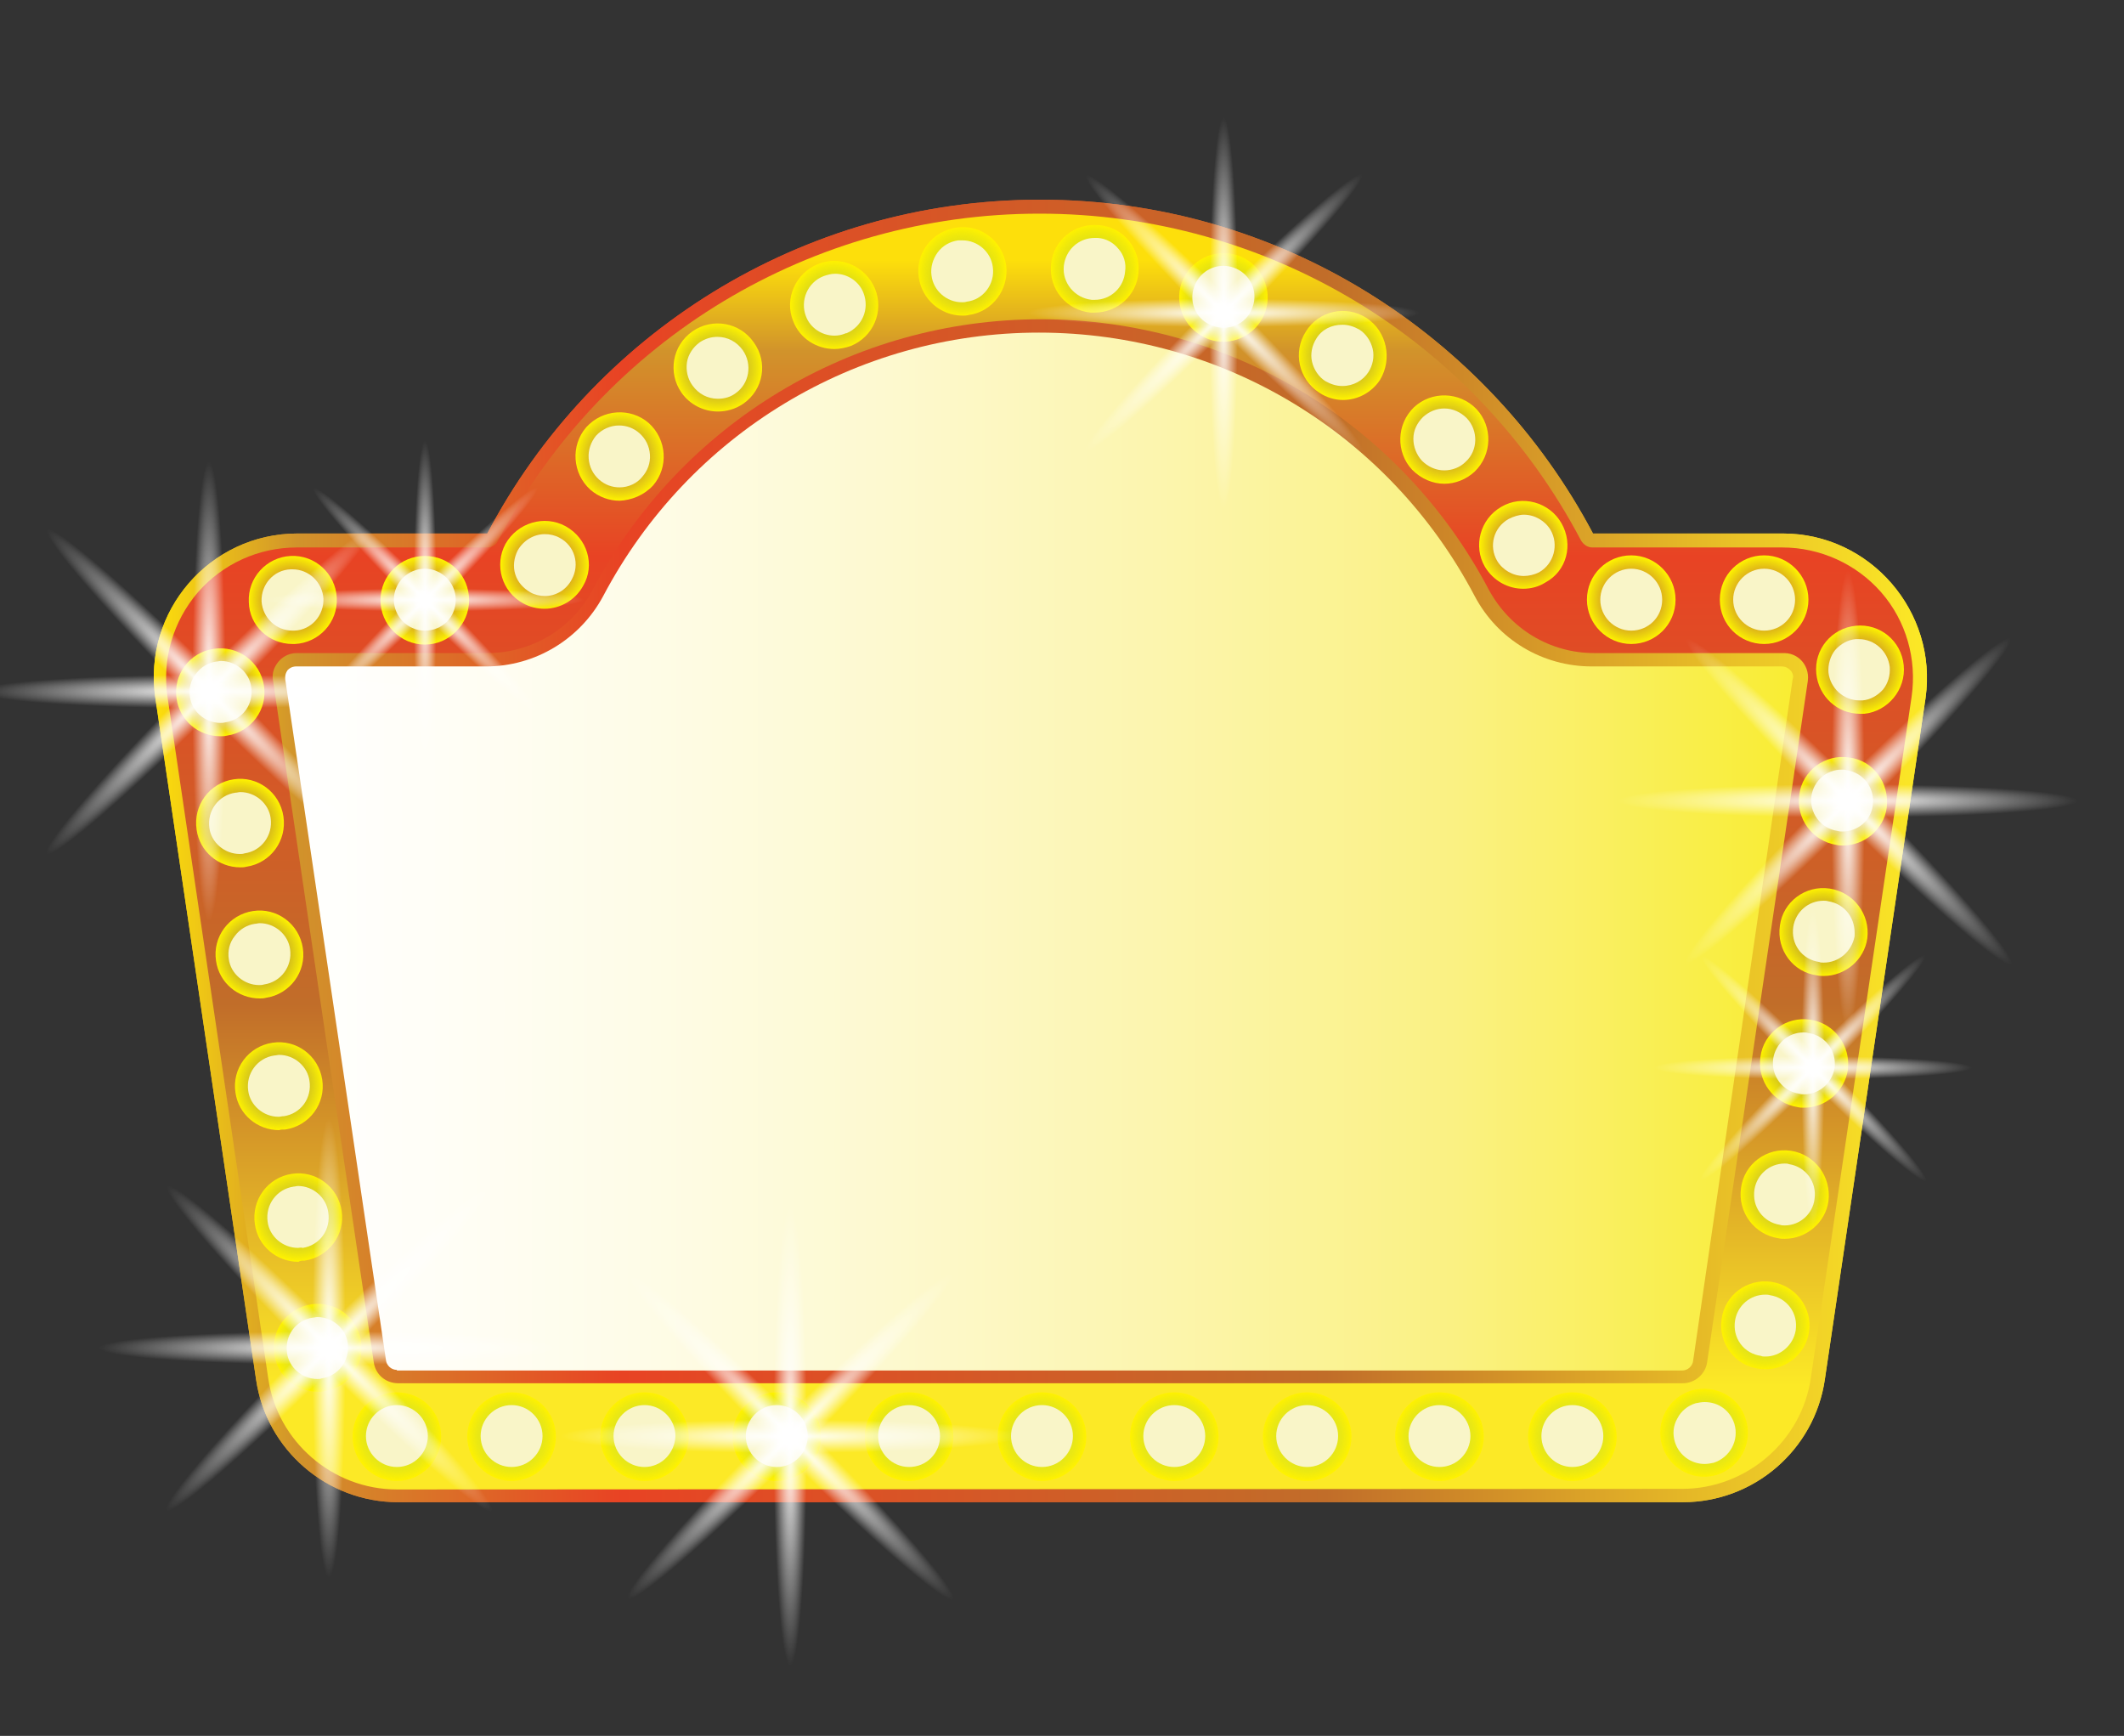 <?xml version="1.0" encoding="utf-8"?>
<!-- Generator: Adobe Illustrator 21.1.0, SVG Export Plug-In . SVG Version: 6.00 Build 0)  -->
<svg version="1.1" id="Layer_1" xmlns="http://www.w3.org/2000/svg" xmlns:xlink="http://www.w3.org/1999/xlink" x="0px" y="0px"
	 viewBox="0 0 350 286" style="enable-background:new 0 0 350 286;" xml:space="preserve">
<rect x="0" y="0" width="350" height="286" fill="#333333" stroke="none"/>
<style type="text/css">
	.st0{fill:#808285;}
	.st1{fill:url(#SVGID_1_);}
	.st2{fill:url(#SVGID_2_);}
	.st3{fill:url(#SVGID_3_);}
	.st4{fill:url(#SVGID_4_);}
	.st5{fill:url(#SVGID_5_);}
	.st6{fill:#F9F5C8;}
	.st7{fill:url(#SVGID_6_);}
	.st8{fill:url(#SVGID_7_);}
	.st9{fill:url(#SVGID_8_);}
	.st10{fill:url(#SVGID_9_);}
	.st11{fill:url(#SVGID_10_);}
	.st12{fill:url(#SVGID_11_);}
	.st13{fill:url(#SVGID_12_);}
	.st14{fill:url(#SVGID_13_);}
	.st15{fill:url(#SVGID_14_);}
	.st16{fill:url(#SVGID_15_);}
	.st17{fill:url(#SVGID_16_);}
	.st18{fill:url(#SVGID_17_);}
	.st19{fill:url(#SVGID_18_);}
	.st20{fill:url(#SVGID_19_);}
	.st21{fill:url(#SVGID_20_);}
	.st22{fill:url(#SVGID_21_);}
	.st23{fill:url(#SVGID_22_);}
	.st24{fill:url(#SVGID_23_);}
	.st25{fill:url(#SVGID_24_);}
	.st26{fill:url(#SVGID_25_);}
	.st27{fill:url(#SVGID_26_);}
	.st28{fill:url(#SVGID_27_);}
	.st29{fill:url(#SVGID_28_);}
	.st30{fill:url(#SVGID_29_);}
	.st31{fill:url(#SVGID_30_);}
	.st32{fill:url(#SVGID_31_);}
	.st33{fill:url(#SVGID_32_);}
	.st34{fill:url(#SVGID_33_);}
	.st35{fill:url(#SVGID_34_);}
	.st36{fill:url(#SVGID_35_);}
	.st37{fill:url(#SVGID_36_);}
	.st38{fill:url(#SVGID_37_);}
	.st39{fill:url(#SVGID_38_);}
	.st40{fill:url(#SVGID_39_);}
	.st41{fill:url(#SVGID_40_);}
	.st42{fill:url(#SVGID_41_);}
	.st43{fill:url(#SVGID_42_);}
	.st44{fill:url(#SVGID_43_);}
	.st45{fill:url(#SVGID_44_);}
	.st46{fill:url(#SVGID_45_);}
	.st47{fill:url(#SVGID_46_);}
	.st48{fill:url(#SVGID_47_);}
	.st49{fill:url(#SVGID_48_);}
	.st50{fill:url(#SVGID_49_);}
	.st51{fill:url(#SVGID_50_);}
	.st52{fill:url(#SVGID_51_);}
	.st53{fill:url(#SVGID_52_);}
	.st54{fill:url(#SVGID_53_);}
	.st55{fill:url(#SVGID_54_);}
	.st56{fill:url(#SVGID_55_);}
	.st57{fill:url(#SVGID_56_);}
	.st58{fill:url(#SVGID_57_);}
	.st59{fill:url(#SVGID_58_);}
	.st60{fill:url(#SVGID_59_);}
	.st61{fill:url(#SVGID_60_);}
	.st62{fill:url(#SVGID_61_);}
	.st63{fill:url(#SVGID_62_);}
	.st64{fill:url(#SVGID_63_);}
	.st65{fill:url(#SVGID_64_);}
	.st66{fill:url(#SVGID_65_);}
	.st67{fill:url(#SVGID_66_);}
	.st68{fill:url(#SVGID_67_);}
	.st69{fill:url(#SVGID_68_);}
	.st70{fill:url(#SVGID_69_);}
	.st71{fill:url(#SVGID_70_);}
</style>
<path class="st0" d="M13.2,276.1"/>
<g>
	
		<radialGradient id="SVGID_1_" cx="75.076" cy="6555.555" r="0" gradientTransform="matrix(1 0 0 7.294127e-02 -74.976 -346.971)" gradientUnits="userSpaceOnUse">
		<stop  offset="0" style="stop-color:#FFFFFF"/>
		<stop  offset="1" style="stop-color:#FFFFFF;stop-opacity:0"/>
	</radialGradient>
	<path class="st1" d="M0.1,131.2"/>
</g>
<g>
	<g>
		<g>
			
				<linearGradient id="SVGID_2_" gradientUnits="userSpaceOnUse" x1="25.344" y1="924.2" x2="317.534" y2="924.2" gradientTransform="matrix(1 0 0 1 0 -784)">
				<stop  offset="0" style="stop-color:#FDDF0B"/>
				<stop  offset="8.064516e-02" style="stop-color:#D1932B"/>
				<stop  offset="0.263" style="stop-color:#E84324"/>
				<stop  offset="0.661" style="stop-color:#C16D29"/>
				<stop  offset="1" style="stop-color:#FCE926"/>
			</linearGradient>
			<path class="st2" d="M293.8,87.9h-31.3c-17.3-32.7-51.6-55-91.1-55s-73.9,22.3-91.1,55H49c-14.4,0-25.5,12.8-23.4,27.1
				l16.6,112.3c1.7,11.6,11.7,20.2,23.4,20.2h211.7c11.7,0,21.7-8.6,23.4-20.2L317.3,115C319.3,100.8,308.2,87.9,293.8,87.9z"/>
			
				<linearGradient id="SVGID_3_" gradientUnits="userSpaceOnUse" x1="25.344" y1="924.2" x2="317.534" y2="924.2" gradientTransform="matrix(1 0 0 1 0 -784)">
				<stop  offset="0" style="stop-color:#FDDF0B"/>
				<stop  offset="8.064516e-02" style="stop-color:#D1932B"/>
				<stop  offset="0.263" style="stop-color:#E84324"/>
				<stop  offset="0.661" style="stop-color:#C16D29"/>
				<stop  offset="1" style="stop-color:#FCE926"/>
			</linearGradient>
			<path class="st3" d="M293.8,87.9h-31.3c-17.3-32.7-51.6-55-91.1-55s-73.9,22.3-91.1,55H49c-14.4,0-25.5,12.8-23.4,27.1
				l16.6,112.3c1.7,11.6,11.7,20.2,23.4,20.2h211.7c11.7,0,21.7-8.6,23.4-20.2L317.3,115C319.3,100.8,308.2,87.9,293.8,87.9z
				 M295.6,111.9L279,224.2c-0.1,0.9-0.9,1.6-1.8,1.6H65.5c-0.9,0-1.7-0.7-1.8-1.6L47,111.9c0-0.2-0.1-0.8,0.4-1.5
				c0.6-0.6,1.2-0.6,1.4-0.6h31.3c8.1,0,15.5-4.5,19.3-11.6c14.1-26.7,41.6-43.4,71.8-43.4s57.7,16.6,71.8,43.4
				c3.8,7.2,11.2,11.6,19.3,11.6h31.3c0.2,0,0.8,0,1.4,0.6C295.7,111,295.6,111.7,295.6,111.9z"/>
			
				<linearGradient id="SVGID_4_" gradientUnits="userSpaceOnUse" x1="171.3" y1="826.876" x2="171.3" y2="1012.265" gradientTransform="matrix(1 0 0 1 0 -784)">
				<stop  offset="0" style="stop-color:#FDDF0B"/>
				<stop  offset="8.064516e-02" style="stop-color:#D1932B"/>
				<stop  offset="0.263" style="stop-color:#E84324"/>
				<stop  offset="0.661" style="stop-color:#C16D29"/>
				<stop  offset="1" style="stop-color:#FCE926"/>
			</linearGradient>
			<path class="st4" d="M65.4,245.4c-10.6,0-19.7-7.9-21.2-18.3L27.6,114.8c-0.9-6.2,0.9-12.4,5-17.2c4.1-4.7,10-7.4,16.3-7.4h31.3
				c0.8,0,1.6-0.4,1.9-1.2c17.5-33.2,51.7-53.8,89.2-53.8S243,55.8,260.5,89c0.4,0.7,1.1,1.2,1.9,1.2h31.3c6.2,0,12.2,2.7,16.3,7.4
				c4.1,4.7,5.9,11,5,17.2L298.4,227c-1.5,10.5-10.7,18.3-21.2,18.3L65.4,245.4L65.4,245.4z M48.9,107.6c-1.5,0-2.5,0.8-3,1.4
				s-1.2,1.7-0.9,3.2l16.6,112.3c0.3,2,2,3.4,4,3.4h211.7c2,0,3.7-1.5,4-3.4l16.6-112.3c0.2-1.5-0.4-2.6-0.9-3.2s-1.5-1.4-3-1.4
				h-31.3c-7.3,0-13.9-4-17.4-10.5c-14.5-27.5-42.8-44.5-73.8-44.5s-59.3,17.1-73.8,44.5c-3.4,6.5-10.1,10.5-17.4,10.5H48.9z"/>
			<g>
				
					<radialGradient id="SVGID_5_" cx="89.763" cy="877.137" r="7.27" gradientTransform="matrix(1 0 0 1 0 -784)" gradientUnits="userSpaceOnUse">
					<stop  offset="0" style="stop-color:#8DC63F;stop-opacity:0"/>
					<stop  offset="1" style="stop-color:#FFF200"/>
				</radialGradient>
				<path class="st5" d="M93.2,86.7c-3.5-1.9-7.9-0.6-9.9,2.9c-1.9,3.5-0.6,7.9,2.9,9.8c1.1,0.6,2.3,0.9,3.5,0.9
					c2.6,0,5.1-1.4,6.4-3.8C98.1,93.1,96.8,88.7,93.2,86.7z"/>
				<path class="st6" d="M89.8,98.2c-0.8,0-1.7-0.2-2.4-0.6c-1.2-0.7-2.1-1.7-2.5-3s-0.2-2.7,0.4-3.9c0.9-1.6,2.6-2.7,4.5-2.7
					c0.8,0,1.7,0.2,2.4,0.6c2.5,1.3,3.4,4.4,2,6.9C93.3,97.2,91.6,98.2,89.8,98.2z"/>
				
					<radialGradient id="SVGID_6_" cx="65.445" cy="1020.639" r="7.268" gradientTransform="matrix(1 0 0 1 0 -784)" gradientUnits="userSpaceOnUse">
					<stop  offset="0" style="stop-color:#8DC63F;stop-opacity:0"/>
					<stop  offset="1" style="stop-color:#FFF200"/>
				</radialGradient>
				<path class="st7" d="M65.4,229.4c-4,0-7.3,3.2-7.3,7.3c0,4,3.2,7.3,7.3,7.3c4,0,7.3-3.3,7.3-7.3
					C72.7,232.6,69.5,229.4,65.4,229.4z"/>
				<path class="st6" d="M65.4,241.7c-2.8,0-5.1-2.3-5.1-5.1s2.3-5.1,5.1-5.1c2.8,0,5.1,2.3,5.1,5.1S68.2,241.7,65.4,241.7z"/>
				
					<radialGradient id="SVGID_7_" cx="102.1" cy="859.167" r="7.267" gradientTransform="matrix(1 0 0 1 0 -784)" gradientUnits="userSpaceOnUse">
					<stop  offset="0" style="stop-color:#8DC63F;stop-opacity:0"/>
					<stop  offset="1" style="stop-color:#FFF200"/>
				</radialGradient>
				<path class="st8" d="M107.6,80c2.6-3,2.3-7.6-0.7-10.3c-3-2.6-7.6-2.3-10.3,0.7c-2.6,3-2.3,7.6,0.7,10.3
					c1.4,1.2,3.1,1.8,4.8,1.8C104.1,82.4,106.1,81.6,107.6,80z"/>
				<path class="st6" d="M102.1,80.3c-1.2,0-2.4-0.4-3.4-1.3s-1.6-2.1-1.7-3.5s0.4-2.7,1.2-3.7c1-1.1,2.4-1.7,3.8-1.7
					c1.2,0,2.4,0.4,3.4,1.3s1.6,2.1,1.7,3.5s-0.4,2.7-1.3,3.7C105,79.6,103.6,80.3,102.1,80.3z"/>
				
					<radialGradient id="SVGID_8_" cx="70.045" cy="882.846" r="7.268" gradientTransform="matrix(1 0 0 1 0 -784)" gradientUnits="userSpaceOnUse">
					<stop  offset="0" style="stop-color:#8DC63F;stop-opacity:0"/>
					<stop  offset="1" style="stop-color:#FFF200"/>
				</radialGradient>
				<path class="st9" d="M70,91.6c-4,0-7.3,3.2-7.3,7.3c0,4,3.3,7.3,7.3,7.3s7.3-3.3,7.3-7.3C77.3,94.8,74.1,91.6,70,91.6z"/>
				<path class="st6" d="M70,103.9c-2.8,0-5.1-2.3-5.1-5.1s2.3-5.1,5.1-5.1c2.8,0,5.1,2.3,5.1,5.1C75.1,101.7,72.9,103.9,70,103.9z"
					/>
				
					<radialGradient id="SVGID_9_" cx="84.3" cy="1020.639" r="7.269" gradientTransform="matrix(1 0 0 1 0 -784)" gradientUnits="userSpaceOnUse">
					<stop  offset="0" style="stop-color:#8DC63F;stop-opacity:0"/>
					<stop  offset="1" style="stop-color:#FFF200"/>
				</radialGradient>
				<path class="st10" d="M84.3,229.4c-4,0-7.3,3.2-7.3,7.3c0,4,3.3,7.3,7.3,7.3s7.3-3.3,7.3-7.3C91.6,232.6,88.3,229.4,84.3,229.4z
					"/>
				<path class="st6" d="M84.3,241.7c-2.8,0-5.1-2.3-5.1-5.1s2.3-5.1,5.1-5.1c2.8,0,5.1,2.3,5.1,5.1S87.1,241.7,84.3,241.7z"/>
				
					<radialGradient id="SVGID_10_" cx="106.152" cy="1020.639" r="7.268" gradientTransform="matrix(1 0 0 1 0 -784)" gradientUnits="userSpaceOnUse">
					<stop  offset="0" style="stop-color:#8DC63F;stop-opacity:0"/>
					<stop  offset="1" style="stop-color:#FFF200"/>
				</radialGradient>
				<path class="st11" d="M106.2,229.4c-4,0-7.3,3.2-7.3,7.3c0,4,3.3,7.3,7.3,7.3s7.3-3.3,7.3-7.3
					C113.4,232.6,110.2,229.4,106.2,229.4z"/>
				<path class="st6" d="M106.2,241.7c-2.8,0-5.1-2.3-5.1-5.1s2.3-5.1,5.1-5.1c2.8,0,5.1,2.3,5.1,5.1
					C111.2,239.4,109,241.7,106.2,241.7z"/>
				
					<radialGradient id="SVGID_11_" cx="128" cy="1020.639" r="7.269" gradientTransform="matrix(1 0 0 1 0 -784)" gradientUnits="userSpaceOnUse">
					<stop  offset="0" style="stop-color:#8DC63F;stop-opacity:0"/>
					<stop  offset="1" style="stop-color:#FFF200"/>
				</radialGradient>
				<path class="st12" d="M128,229.4c-4,0-7.3,3.2-7.3,7.3c0,4,3.3,7.3,7.3,7.3s7.3-3.3,7.3-7.3C135.3,232.6,132,229.4,128,229.4z"
					/>
				<path class="st6" d="M128,241.7c-2.8,0-5.1-2.3-5.1-5.1s2.3-5.1,5.1-5.1c2.8,0,5.1,2.3,5.1,5.1S130.8,241.7,128,241.7z"/>
				
					<radialGradient id="SVGID_12_" cx="118.289" cy="844.596" r="7.274" gradientTransform="matrix(1 0 0 1 0 -784)" gradientUnits="userSpaceOnUse">
					<stop  offset="0" style="stop-color:#8DC63F;stop-opacity:0"/>
					<stop  offset="1" style="stop-color:#FFF200"/>
				</radialGradient>
				<path class="st13" d="M124.2,56.4c-2.3-3.3-6.8-4.1-10.1-1.8c-3.3,2.3-4.1,6.8-1.8,10.1c1.4,2,3.7,3.1,6,3.1
					c1.4,0,2.9-0.4,4.2-1.3C125.8,64.2,126.6,59.7,124.2,56.4z"/>
				<path class="st6" d="M118.3,65.7c-1.7,0-3.2-0.8-4.2-2.2c-0.8-1.1-1.1-2.5-0.9-3.8s1-2.5,2.1-3.3c0.9-0.6,1.9-0.9,2.9-0.9
					c1.7,0,3.2,0.8,4.2,2.2c1.6,2.3,1.1,5.5-1.2,7.1C120.4,65.4,119.4,65.7,118.3,65.7z"/>
				
					<radialGradient id="SVGID_13_" cx="39.524" cy="919.644" r="7.269" gradientTransform="matrix(1 0 0 1 0 -784)" gradientUnits="userSpaceOnUse">
					<stop  offset="0" style="stop-color:#8DC63F;stop-opacity:0"/>
					<stop  offset="1" style="stop-color:#FFF200"/>
				</radialGradient>
				<path class="st14" d="M40.6,142.8c4-0.6,6.7-4.3,6.1-8.3s-4.3-6.7-8.2-6.1c-4,0.6-6.7,4.3-6.1,8.3c0.5,3.6,3.6,6.2,7.2,6.2
					C39.9,142.9,40.2,142.9,40.6,142.8z"/>
				<path class="st6" d="M39.5,140.7c-2.5,0-4.7-1.9-5-4.3c-0.4-2.8,1.5-5.4,4.3-5.8c0.3,0,0.5-0.1,0.8-0.1c2.5,0,4.7,1.9,5,4.3
					c0.4,2.8-1.5,5.4-4.3,5.8C40,140.7,39.8,140.7,39.5,140.7z"/>
				
					<radialGradient id="SVGID_14_" cx="36.333" cy="898.036" r="7.269" gradientTransform="matrix(1 0 0 1 0 -784)" gradientUnits="userSpaceOnUse">
					<stop  offset="0" style="stop-color:#8DC63F;stop-opacity:0"/>
					<stop  offset="1" style="stop-color:#FFF200"/>
				</radialGradient>
				<path class="st15" d="M37.4,121.2c4-0.6,6.7-4.3,6.1-8.2c-0.6-4-4.3-6.7-8.3-6.1s-6.7,4.3-6.1,8.2c0.5,3.6,3.6,6.2,7.2,6.2
					C36.7,121.3,37,121.3,37.4,121.2z"/>
				<path class="st6" d="M36.3,119.1c-2.5,0-4.7-1.9-5-4.3c-0.2-1.3,0.1-2.7,1-3.8c0.8-1.1,2-1.8,3.3-2c0.3,0,0.5-0.1,0.8-0.1
					c2.5,0,4.7,1.9,5,4.3c0.2,1.3-0.1,2.7-0.9,3.8s-2,1.8-3.3,2C36.8,119.1,36.6,119.1,36.3,119.1z"/>
				
					<radialGradient id="SVGID_15_" cx="52.289" cy="1006.089" r="7.268" gradientTransform="matrix(1 0 0 1 0 -784)" gradientUnits="userSpaceOnUse">
					<stop  offset="0" style="stop-color:#8DC63F;stop-opacity:0"/>
					<stop  offset="1" style="stop-color:#FFF200"/>
				</radialGradient>
				<path class="st16" d="M59.5,221c-0.6-4-4.3-6.7-8.2-6.1c-4,0.6-6.7,4.3-6.1,8.2c0.5,3.6,3.6,6.2,7.2,6.2c0.3,0,0.7,0,1.1-0.1
					C57.3,228.7,60.1,225,59.5,221z"/>
				<path class="st6" d="M52.3,227.2c-2.5,0-4.7-1.9-5-4.3c-0.2-1.3,0.1-2.7,0.9-3.8c0.8-1.1,2-1.8,3.3-2c0.3,0,0.5-0.1,0.8-0.1
					c2.5,0,4.7,1.9,5,4.3c0.4,2.8-1.5,5.4-4.3,5.8C52.8,227.2,52.5,227.2,52.3,227.2z"/>
				
					<radialGradient id="SVGID_16_" cx="48.201" cy="882.845" r="7.26" gradientTransform="matrix(1 0 0 1 0 -784)" gradientUnits="userSpaceOnUse">
					<stop  offset="0" style="stop-color:#8DC63F;stop-opacity:0"/>
					<stop  offset="1" style="stop-color:#FFF200"/>
				</radialGradient>
				<path class="st17" d="M48.2,106.1c0.1,0,0.2,0,0.4,0c4-0.2,7.1-3.6,6.9-7.6s-3.6-7.1-7.6-6.9s-7.1,3.6-6.9,7.6
					C41.1,103.1,44.3,106.1,48.2,106.1z"/>
				<path class="st6" d="M48.2,103.9c-2.7,0-4.9-2.1-5.1-4.8c-0.1-2.8,2-5.2,4.8-5.3c0.1,0,0.2,0,0.3,0c2.7,0,4.9,2.1,5.1,4.8
					c0.1,2.8-2,5.2-4.8,5.3C48.4,103.9,48.3,103.9,48.2,103.9z"/>
				
					<radialGradient id="SVGID_17_" cx="290.678" cy="882.846" r="7.268" gradientTransform="matrix(1 0 0 1 0 -784)" gradientUnits="userSpaceOnUse">
					<stop  offset="0" style="stop-color:#8DC63F;stop-opacity:0"/>
					<stop  offset="1" style="stop-color:#FFF200"/>
				</radialGradient>
				<path class="st18" d="M290.7,106.1c4,0,7.3-3.3,7.3-7.3s-3.3-7.3-7.3-7.3s-7.3,3.2-7.3,7.3C283.4,102.9,286.7,106.1,290.7,106.1
					z"/>
				<path class="st6" d="M290.7,103.9c-2.8,0-5.1-2.3-5.1-5.1s2.3-5.1,5.1-5.1c2.8,0,5.1,2.3,5.1,5.1
					C295.8,101.7,293.5,103.9,290.7,103.9z"/>
				
					<radialGradient id="SVGID_18_" cx="238" cy="856.406" r="7.274" gradientTransform="matrix(1 0 0 1 0 -784)" gradientUnits="userSpaceOnUse">
					<stop  offset="0" style="stop-color:#8DC63F;stop-opacity:0"/>
					<stop  offset="1" style="stop-color:#FFF200"/>
				</radialGradient>
				<path class="st19" d="M238,79.7c1.8,0,3.6-0.7,5-2c2.9-2.8,3-7.4,0.3-10.3c-2.8-2.9-7.4-3-10.3-0.3c-2.9,2.8-3,7.4-0.3,10.3
					C234.2,78.9,236.1,79.7,238,79.7z"/>
				<path class="st6" d="M238,77.5c-1.4,0-2.7-0.6-3.7-1.6c-0.9-1-1.4-2.3-1.4-3.6c0-1.4,0.6-2.6,1.6-3.6c1-0.9,2.2-1.4,3.5-1.4
					c1.4,0,2.7,0.6,3.7,1.6c1.9,2,1.9,5.3-0.2,7.2C240.6,77,239.3,77.5,238,77.5z"/>
				
					<radialGradient id="SVGID_19_" cx="137.481" cy="834.242" r="7.264" gradientTransform="matrix(1 0 0 1 0 -784)" gradientUnits="userSpaceOnUse">
					<stop  offset="0" style="stop-color:#8DC63F;stop-opacity:0"/>
					<stop  offset="1" style="stop-color:#FFF200"/>
				</radialGradient>
				<path class="st20" d="M144.2,47.6c-1.5-3.7-5.7-5.6-9.4-4.1s-5.6,5.7-4.1,9.4c1.1,2.9,3.9,4.6,6.8,4.6c0.9,0,1.8-0.2,2.7-0.5
					l0,0C143.9,55.5,145.7,51.3,144.2,47.6z"/>
				<path class="st6" d="M137.5,55.3c-2.1,0-4-1.3-4.7-3.2c-1-2.6,0.3-5.6,2.9-6.6c0.6-0.2,1.2-0.4,1.9-0.4c2.1,0,4,1.3,4.7,3.2
					c1,2.6-0.2,5.5-2.8,6.6h-0.1C138.7,55.2,138.1,55.3,137.5,55.3z"/>
				
					<radialGradient id="SVGID_20_" cx="49.096" cy="984.478" r="7.27" gradientTransform="matrix(1 0 0 1 0 -784)" gradientUnits="userSpaceOnUse">
					<stop  offset="0" style="stop-color:#8DC63F;stop-opacity:0"/>
					<stop  offset="1" style="stop-color:#FFF200"/>
				</radialGradient>
				<path class="st21" d="M50.2,207.7c4-0.6,6.7-4.3,6.1-8.2c-0.6-4-4.3-6.7-8.2-6.1c-4,0.6-6.7,4.3-6.1,8.3
					c0.5,3.6,3.6,6.2,7.2,6.2C49.4,207.7,49.8,207.7,50.2,207.7z"/>
				<path class="st6" d="M49.1,205.6c-2.5,0-4.7-1.9-5-4.3c-0.4-2.8,1.5-5.4,4.3-5.8c0.2,0,0.5-0.1,0.7-0.1c2.5,0,4.7,1.9,5,4.4
					c0.2,1.3-0.1,2.7-0.9,3.8c-0.8,1.1-2,1.8-3.3,2C49.6,205.5,49.3,205.6,49.1,205.6z"/>
				
					<radialGradient id="SVGID_21_" cx="45.905" cy="962.866" r="7.269" gradientTransform="matrix(1 0 0 1 0 -784)" gradientUnits="userSpaceOnUse">
					<stop  offset="0" style="stop-color:#8DC63F;stop-opacity:0"/>
					<stop  offset="1" style="stop-color:#FFF200"/>
				</radialGradient>
				<path class="st22" d="M47,186.1c4-0.6,6.7-4.3,6.1-8.2c-0.6-4-4.3-6.7-8.2-6.1c-4,0.6-6.7,4.3-6.1,8.2c0.5,3.6,3.6,6.2,7.2,6.2
					C46.2,186.1,46.6,186.1,47,186.1z"/>
				<path class="st6" d="M45.9,184c-2.5,0-4.7-1.9-5-4.3c-0.4-2.8,1.5-5.4,4.3-5.8c0.3,0,0.5-0.1,0.8-0.1c2.5,0,4.7,1.9,5,4.3
					c0.2,1.3-0.1,2.7-0.9,3.8c-0.8,1.1-2,1.8-3.3,2C46.4,183.9,46.2,184,45.9,184z"/>
				
					<radialGradient id="SVGID_22_" cx="42.715" cy="941.258" r="7.269" gradientTransform="matrix(1 0 0 1 0 -784)" gradientUnits="userSpaceOnUse">
					<stop  offset="0" style="stop-color:#8DC63F;stop-opacity:0"/>
					<stop  offset="1" style="stop-color:#FFF200"/>
				</radialGradient>
				<path class="st23" d="M43.8,164.4c4-0.6,6.7-4.3,6.1-8.2c-0.6-4-4.3-6.7-8.2-6.1c-4,0.6-6.7,4.3-6.1,8.2
					c0.5,3.6,3.6,6.2,7.2,6.2C43.1,164.5,43.4,164.5,43.8,164.4z"/>
				<path class="st6" d="M42.7,162.3c-2.5,0-4.7-1.9-5-4.3c-0.2-1.3,0.1-2.7,1-3.8c0.8-1.1,2-1.8,3.3-2c0.3,0,0.5-0.1,0.8-0.1
					c2.5,0,4.7,1.9,5,4.3c0.4,2.8-1.5,5.4-4.3,5.8C43.2,162.3,42.9,162.3,42.7,162.3z"/>
				
					<radialGradient id="SVGID_23_" cx="193.535" cy="1020.639" r="7.268" gradientTransform="matrix(1 0 0 1 0 -784)" gradientUnits="userSpaceOnUse">
					<stop  offset="0" style="stop-color:#8DC63F;stop-opacity:0"/>
					<stop  offset="1" style="stop-color:#FFF200"/>
				</radialGradient>
				<path class="st24" d="M193.5,229.4c-4,0-7.3,3.2-7.3,7.3c0,4,3.3,7.3,7.3,7.3s7.3-3.3,7.3-7.3
					C200.8,232.6,197.5,229.4,193.5,229.4z"/>
				<path class="st6" d="M193.5,241.7c-2.8,0-5.1-2.3-5.1-5.1s2.3-5.1,5.1-5.1s5.1,2.3,5.1,5.1S196.3,241.7,193.5,241.7z"/>
				
					<radialGradient id="SVGID_24_" cx="294.065" cy="980.779" r="7.269" gradientTransform="matrix(1 0 0 1 0 -784)" gradientUnits="userSpaceOnUse">
					<stop  offset="0" style="stop-color:#8DC63F;stop-opacity:0"/>
					<stop  offset="1" style="stop-color:#FFF200"/>
				</radialGradient>
				<path class="st25" d="M295.1,189.6c-4-0.6-7.7,2.2-8.2,6.1c-0.6,4,2.2,7.7,6.1,8.3c0.4,0.1,0.7,0.1,1.1,0.1
					c3.5,0,6.7-2.6,7.2-6.2C301.8,193.9,299.1,190.2,295.1,189.6z"/>
				<path class="st6" d="M294.1,201.9c-0.2,0-0.5,0-0.8-0.1c-1.3-0.2-2.5-0.9-3.3-2s-1.1-2.4-0.9-3.8c0.4-2.5,2.5-4.3,5-4.3
					c0.2,0,0.5,0,0.7,0.1c1.3,0.2,2.5,0.9,3.3,2s1.1,2.4,0.9,3.8C298.7,200,296.6,201.9,294.1,201.9z"/>
				
					<radialGradient id="SVGID_25_" cx="290.875" cy="1002.389" r="7.268" gradientTransform="matrix(1 0 0 1 0 -784)" gradientUnits="userSpaceOnUse">
					<stop  offset="0" style="stop-color:#8DC63F;stop-opacity:0"/>
					<stop  offset="1" style="stop-color:#FFF200"/>
				</radialGradient>
				<path class="st26" d="M291.9,211.2c-4-0.6-7.7,2.2-8.2,6.1c-0.6,4,2.2,7.7,6.1,8.2c0.4,0.1,0.7,0.1,1.1,0.1
					c3.5,0,6.7-2.6,7.2-6.2C298.7,215.5,295.9,211.8,291.9,211.2z"/>
				<path class="st6" d="M290.9,223.5c-0.3,0-0.5,0-0.7-0.1c-1.4-0.2-2.6-0.9-3.4-2s-1.1-2.4-0.9-3.8c0.4-2.5,2.5-4.3,5-4.3
					c0.2,0,0.5,0,0.8,0.1c1.3,0.2,2.5,0.9,3.3,2s1.1,2.4,0.9,3.8C295.5,221.6,293.4,223.5,290.9,223.5z"/>
				
					<radialGradient id="SVGID_26_" cx="280.86" cy="1020.084" r="7.27" gradientTransform="matrix(1 0 0 1 0 -784)" gradientUnits="userSpaceOnUse">
					<stop  offset="0" style="stop-color:#8DC63F;stop-opacity:0"/>
					<stop  offset="1" style="stop-color:#FFF200"/>
				</radialGradient>
				<path class="st27" d="M278.7,229.1c-3.8,1.2-6,5.2-4.8,9.1c1,3.1,3.8,5.1,6.9,5.1c0.7,0,1.4-0.1,2.1-0.3c3.8-1.2,6-5.2,4.8-9.1
					C286.6,230.1,282.6,228,278.7,229.1z"/>
				<path class="st6" d="M280.9,241.2c-2.2,0-4.2-1.4-4.9-3.6c-0.4-1.3-0.3-2.7,0.4-3.9c0.6-1.2,1.7-2.1,3-2.5
					c0.5-0.1,1-0.2,1.5-0.2c2.3,0,4.2,1.4,4.9,3.6c0.8,2.7-0.7,5.5-3.4,6.4C281.9,241.1,281.4,241.2,280.9,241.2z"/>
				
					<radialGradient id="SVGID_27_" cx="268.831" cy="882.846" r="7.262" gradientTransform="matrix(1 0 0 1 0 -784)" gradientUnits="userSpaceOnUse">
					<stop  offset="0" style="stop-color:#8DC63F;stop-opacity:0"/>
					<stop  offset="1" style="stop-color:#FFF200"/>
				</radialGradient>
				<path class="st28" d="M276.1,98.8c0-4-3.3-7.3-7.3-7.3s-7.3,3.2-7.3,7.3c0,4,3.3,7.3,7.3,7.3
					C272.8,106.1,276.1,102.9,276.1,98.8z"/>
				<path class="st6" d="M268.8,103.9c-2.8,0-5.1-2.3-5.1-5.1s2.3-5.1,5.1-5.1c2.8,0,5.1,2.3,5.1,5.1
					C273.9,101.7,271.6,103.9,268.8,103.9z"/>
				
					<radialGradient id="SVGID_28_" cx="303.64" cy="915.948" r="7.274" gradientTransform="matrix(1 0 0 1 0 -784)" gradientUnits="userSpaceOnUse">
					<stop  offset="0" style="stop-color:#8DC63F;stop-opacity:0"/>
					<stop  offset="1" style="stop-color:#FFF200"/>
				</radialGradient>
				<path class="st29" d="M304.7,124.8c-4-0.6-7.7,2.2-8.2,6.1c-0.6,4,2.2,7.7,6.1,8.3c0.4,0.1,0.7,0.1,1.1,0.1
					c3.5,0,6.7-2.6,7.2-6.2C311.4,129,308.7,125.3,304.7,124.8z"/>
				<path class="st6" d="M303.6,137c-0.2,0-0.5,0-0.8-0.1c-2.8-0.4-4.7-3-4.3-5.8c0.4-2.5,2.5-4.3,5-4.3c0.2,0,0.5,0,0.8,0.1
					c2.8,0.4,4.7,3,4.3,5.8C308.3,135.2,306.1,137,303.6,137z"/>
				
					<radialGradient id="SVGID_29_" cx="306.454" cy="894.313" r="7.266" gradientTransform="matrix(1 0 0 1 0 -784)" gradientUnits="userSpaceOnUse">
					<stop  offset="0" style="stop-color:#8DC63F;stop-opacity:0"/>
					<stop  offset="1" style="stop-color:#FFF200"/>
				</radialGradient>
				<path class="st30" d="M313.7,109.6c-0.4-4-3.9-6.9-7.9-6.5s-6.9,3.9-6.5,7.9c0.4,3.8,3.5,6.6,7.2,6.6c0.2,0,0.5,0,0.7,0
					C311.1,117.2,314.1,113.6,313.7,109.6z"/>
				<path class="st6" d="M306.4,115.4c-2.6,0-4.8-2-5.1-4.6c-0.1-1.3,0.3-2.7,1.1-3.7c0.9-1,2.1-1.7,3.4-1.8c0.2,0,0.3,0,0.5,0
					c2.6,0,4.8,2,5.1,4.6c0.1,1.4-0.3,2.7-1.1,3.7c-0.9,1-2.1,1.7-3.4,1.8C306.8,115.4,306.6,115.4,306.4,115.4z"/>
				
					<radialGradient id="SVGID_30_" cx="149.847" cy="1020.639" r="7.268" gradientTransform="matrix(1 0 0 1 0 -784)" gradientUnits="userSpaceOnUse">
					<stop  offset="0" style="stop-color:#8DC63F;stop-opacity:0"/>
					<stop  offset="1" style="stop-color:#FFF200"/>
				</radialGradient>
				<path class="st31" d="M149.8,229.4c-4,0-7.3,3.2-7.3,7.3c0,4,3.2,7.3,7.3,7.3c4,0,7.3-3.3,7.3-7.3
					C157.1,232.6,153.9,229.4,149.8,229.4z"/>
				<path class="st6" d="M149.8,241.7c-2.8,0-5.1-2.3-5.1-5.1s2.3-5.1,5.1-5.1s5.1,2.3,5.1,5.1C154.9,239.4,152.7,241.7,149.8,241.7
					z"/>
				
					<radialGradient id="SVGID_31_" cx="300.45" cy="937.559" r="7.275" gradientTransform="matrix(1 0 0 1 0 -784)" gradientUnits="userSpaceOnUse">
					<stop  offset="0" style="stop-color:#8DC63F;stop-opacity:0"/>
					<stop  offset="1" style="stop-color:#FFF200"/>
				</radialGradient>
				<path class="st32" d="M301.5,146.4c-4-0.6-7.7,2.2-8.2,6.1c-0.6,4,2.2,7.7,6.1,8.2c0.4,0.1,0.7,0.1,1.1,0.1
					c3.5,0,6.7-2.6,7.2-6.2C308.2,150.7,305.5,147,301.5,146.4z"/>
				<path class="st6" d="M300.5,158.6c-0.3,0-0.5,0-0.7-0.1c-1.4-0.2-2.6-0.9-3.4-2s-1.1-2.4-0.9-3.8c0.4-2.5,2.5-4.3,5-4.3
					c0.2,0,0.5,0,0.8,0.1c1.3,0.2,2.5,0.9,3.3,2s1.1,2.4,1,3.8C305.1,156.8,303,158.6,300.5,158.6z"/>
				
					<radialGradient id="SVGID_32_" cx="297.256" cy="959.167" r="7.268" gradientTransform="matrix(1 0 0 1 0 -784)" gradientUnits="userSpaceOnUse">
					<stop  offset="0" style="stop-color:#8DC63F;stop-opacity:0"/>
					<stop  offset="1" style="stop-color:#FFF200"/>
				</radialGradient>
				<path class="st33" d="M298.3,168c-4-0.6-7.7,2.2-8.2,6.1c-0.6,4,2.2,7.7,6.1,8.3c0.4,0.1,0.7,0.1,1.1,0.1c3.5,0,6.6-2.6,7.2-6.2
					C305,172.3,302.3,168.6,298.3,168z"/>
				<path class="st6" d="M297.3,180.3c-0.3,0-0.5,0-0.8-0.1c-2.8-0.4-4.7-3-4.3-5.8c0.4-2.5,2.5-4.3,5-4.3c0.2,0,0.5,0,0.8,0.1
					c2.8,0.4,4.7,3,4.3,5.8C301.9,178.4,299.8,180.3,297.3,180.3z"/>
				
					<radialGradient id="SVGID_33_" cx="259.071" cy="1020.639" r="7.268" gradientTransform="matrix(1 0 0 1 0 -784)" gradientUnits="userSpaceOnUse">
					<stop  offset="0" style="stop-color:#8DC63F;stop-opacity:0"/>
					<stop  offset="1" style="stop-color:#FFF200"/>
				</radialGradient>
				<path class="st34" d="M259.1,229.4c-4,0-7.3,3.2-7.3,7.3c0,4,3.3,7.3,7.3,7.3s7.3-3.3,7.3-7.3
					C266.3,232.6,263.1,229.4,259.1,229.4z"/>
				<path class="st6" d="M259.1,241.7c-2.8,0-5.1-2.3-5.1-5.1s2.3-5.1,5.1-5.1c2.8,0,5.1,2.3,5.1,5.1S261.9,241.7,259.1,241.7z"/>
				
					<radialGradient id="SVGID_34_" cx="171.7" cy="1020.639" r="7.262" gradientTransform="matrix(1 0 0 1 0 -784)" gradientUnits="userSpaceOnUse">
					<stop  offset="0" style="stop-color:#8DC63F;stop-opacity:0"/>
					<stop  offset="1" style="stop-color:#FFF200"/>
				</radialGradient>
				<path class="st35" d="M171.7,229.4c-4,0-7.3,3.2-7.3,7.3c0,4,3.3,7.3,7.3,7.3s7.3-3.3,7.3-7.3
					C179,232.6,175.7,229.4,171.7,229.4z"/>
				<path class="st6" d="M171.7,241.7c-2.8,0-5.1-2.3-5.1-5.1s2.3-5.1,5.1-5.1s5.1,2.3,5.1,5.1S174.5,241.7,171.7,241.7z"/>
				
					<radialGradient id="SVGID_35_" cx="201.635" cy="832.956" r="7.269" gradientTransform="matrix(1 0 0 1 0 -784)" gradientUnits="userSpaceOnUse">
					<stop  offset="0" style="stop-color:#8DC63F;stop-opacity:0"/>
					<stop  offset="1" style="stop-color:#FFF200"/>
				</radialGradient>
				<path class="st36" d="M204,42.1c-3.8-1.3-7.9,0.7-9.3,4.5c-1.3,3.8,0.7,7.9,4.5,9.3c0.8,0.3,1.6,0.4,2.4,0.4
					c3,0,5.8-1.9,6.9-4.9C209.8,47.6,207.8,43.4,204,42.1z"/>
				<path class="st6" d="M201.6,54c-0.6,0-1.1-0.1-1.7-0.3c-2.7-0.9-4.1-3.8-3.1-6.5c0.7-2,2.6-3.4,4.8-3.4c0.6,0,1.1,0.1,1.7,0.3
					c2.6,0.9,4.1,3.8,3.1,6.5C205.7,52.7,203.8,54,201.6,54z"/>
				
					<radialGradient id="SVGID_36_" cx="180.348" cy="828.282" r="7.267" gradientTransform="matrix(1 0 0 1 0 -784)" gradientUnits="userSpaceOnUse">
					<stop  offset="0" style="stop-color:#8DC63F;stop-opacity:0"/>
					<stop  offset="1" style="stop-color:#FFF200"/>
				</radialGradient>
				<path class="st37" d="M181.1,37.1c-4-0.4-7.6,2.5-7.9,6.5c-0.4,4,2.5,7.5,6.5,7.9c0.2,0,0.5,0,0.7,0c3.7,0,6.9-2.8,7.2-6.6
					C188,41,185.1,37.4,181.1,37.1z"/>
				<path class="st6" d="M180.4,49.4c-0.2,0-0.3,0-0.5,0c-2.8-0.3-4.9-2.8-4.6-5.6c0.3-2.6,2.4-4.6,5.1-4.6c0.2,0,0.3,0,0.5,0
					c1.4,0.1,2.6,0.8,3.4,1.8c0.9,1,1.3,2.4,1.1,3.7C185.2,47.4,183,49.4,180.4,49.4z"/>
				
					<radialGradient id="SVGID_37_" cx="251.047" cy="873.861" r="7.269" gradientTransform="matrix(1 0 0 1 0 -784)" gradientUnits="userSpaceOnUse">
					<stop  offset="0" style="stop-color:#8DC63F;stop-opacity:0"/>
					<stop  offset="1" style="stop-color:#FFF200"/>
				</radialGradient>
				<path class="st38" d="M257.3,86.2c-2-3.5-6.5-4.7-9.9-2.7c-3.5,2-4.7,6.5-2.7,9.9c1.4,2.3,3.8,3.6,6.3,3.6c1.2,0,2.5-0.3,3.6-1
					C258.2,94.1,259.3,89.7,257.3,86.2z"/>
				<path class="st6" d="M251.1,94.9c-1.8,0-3.5-1-4.4-2.5c-1.4-2.4-0.6-5.5,1.9-6.9c0.8-0.4,1.7-0.7,2.5-0.7c1.8,0,3.5,1,4.4,2.5
					c1.4,2.4,0.6,5.6-1.9,7C252.8,94.7,251.9,94.9,251.1,94.9z"/>
				
					<radialGradient id="SVGID_38_" cx="158.556" cy="828.726" r="7.27" gradientTransform="matrix(1 0 0 1 0 -784)" gradientUnits="userSpaceOnUse">
					<stop  offset="0" style="stop-color:#8DC63F;stop-opacity:0"/>
					<stop  offset="1" style="stop-color:#FFF200"/>
				</radialGradient>
				<path class="st39" d="M165.8,43.7c-0.6-4-4.2-6.8-8.2-6.2s-6.8,4.2-6.2,8.2c0.5,3.6,3.6,6.3,7.2,6.3c0.3,0,0.7,0,1-0.1
					C163.5,51.4,166.3,47.7,165.8,43.7z"/>
				<path class="st6" d="M158.5,49.8c-2.5,0-4.7-1.9-5-4.4c-0.2-1.3,0.2-2.7,1-3.8s2-1.8,3.4-2c0.2,0,0.5,0,0.7,0
					c2.5,0,4.7,1.9,5,4.4c0.4,2.8-1.6,5.4-4.3,5.7C159,49.8,158.8,49.8,158.5,49.8z"/>
				
					<radialGradient id="SVGID_39_" cx="237.223" cy="1020.639" r="7.268" gradientTransform="matrix(1 0 0 1 0 -784)" gradientUnits="userSpaceOnUse">
					<stop  offset="0" style="stop-color:#8DC63F;stop-opacity:0"/>
					<stop  offset="1" style="stop-color:#FFF200"/>
				</radialGradient>
				<path class="st40" d="M237.2,229.4c-4,0-7.3,3.2-7.3,7.3c0,4,3.3,7.3,7.3,7.3s7.3-3.3,7.3-7.3
					C244.5,232.6,241.2,229.4,237.2,229.4z"/>
				<path class="st6" d="M237.2,241.7c-2.8,0-5.1-2.3-5.1-5.1s2.3-5.1,5.1-5.1s5.1,2.3,5.1,5.1S240,241.7,237.2,241.7z"/>
				
					<radialGradient id="SVGID_40_" cx="221.219" cy="842.509" r="7.268" gradientTransform="matrix(1 0 0 1 0 -784)" gradientUnits="userSpaceOnUse">
					<stop  offset="0" style="stop-color:#8DC63F;stop-opacity:0"/>
					<stop  offset="1" style="stop-color:#FFF200"/>
				</radialGradient>
				<path class="st41" d="M225.2,52.4c-3.4-2.2-7.9-1.2-10,2.2c-2.2,3.4-1.2,7.9,2.2,10.1c1.2,0.8,2.6,1.2,3.9,1.2
					c2.4,0,4.7-1.2,6.1-3.3C229.5,59.1,228.5,54.6,225.2,52.4z"/>
				<path class="st6" d="M221.2,63.6c-1,0-1.9-0.3-2.8-0.8c-1.1-0.7-1.9-1.9-2.2-3.2s0-2.7,0.7-3.8c0.9-1.5,2.5-2.3,4.3-2.3
					c1,0,1.9,0.3,2.8,0.8c1.1,0.7,1.9,1.9,2.2,3.2s0,2.7-0.7,3.8C224.6,62.7,223,63.6,221.2,63.6z"/>
				
					<radialGradient id="SVGID_41_" cx="215.383" cy="1020.639" r="7.268" gradientTransform="matrix(1 0 0 1 0 -784)" gradientUnits="userSpaceOnUse">
					<stop  offset="0" style="stop-color:#8DC63F;stop-opacity:0"/>
					<stop  offset="1" style="stop-color:#FFF200"/>
				</radialGradient>
				<path class="st42" d="M215.4,229.4c-4,0-7.3,3.2-7.3,7.3c0,4,3.2,7.3,7.3,7.3c4,0,7.3-3.3,7.3-7.3
					C222.7,232.6,219.4,229.4,215.4,229.4z"/>
				<path class="st6" d="M215.4,241.7c-2.8,0-5.1-2.3-5.1-5.1s2.3-5.1,5.1-5.1s5.1,2.3,5.1,5.1S218.2,241.7,215.4,241.7z"/>
			</g>
			
				<linearGradient id="SVGID_42_" gradientUnits="userSpaceOnUse" x1="46.992" y1="924.3" x2="295.476" y2="924.3" gradientTransform="matrix(1 0 0 1 0 -784)">
				<stop  offset="0" style="stop-color:#FFFFFF"/>
				<stop  offset="9.503473e-02" style="stop-color:#FFFEF7"/>
				<stop  offset="0.232" style="stop-color:#FEFCE8"/>
				<stop  offset="0.395" style="stop-color:#FDF9D0"/>
				<stop  offset="0.578" style="stop-color:#FCF5AE"/>
				<stop  offset="0.777" style="stop-color:#FAF182"/>
				<stop  offset="0.986" style="stop-color:#F9ED38"/>
				<stop  offset="1" style="stop-color:#F9ED32"/>
			</linearGradient>
			<path class="st43" d="M65.4,225.7c-0.9,0-1.7-0.7-1.8-1.6L47,111.9c0-0.2-0.1-0.8,0.4-1.5c0.6-0.6,1.2-0.6,1.4-0.6h31.3
				c8.1,0,15.5-4.5,19.3-11.6c14.1-26.7,41.6-43.4,71.8-43.4s57.7,16.6,71.8,43.4c3.8,7.2,11.2,11.6,19.3,11.6h31.3
				c0.2,0,0.8,0,1.4,0.6s0.5,1.3,0.4,1.5L279,224.2c-0.1,0.9-0.9,1.6-1.8,1.6H65.4V225.7z"/>
		</g>
		<g>
			
				<radialGradient id="SVGID_43_" cx="-917.255" cy="7657.705" r="26.205" gradientTransform="matrix(4.499940e-11 -1 7.294127e-02 3.282313e-12 -259.826 -741.355)" gradientUnits="userSpaceOnUse">
				<stop  offset="0" style="stop-color:#FFFFFF"/>
				<stop  offset="1" style="stop-color:#FFFFFF;stop-opacity:0"/>
			</radialGradient>
			<ellipse class="st44" cx="298.7" cy="175.9" rx="2.1" ry="26.4"/>
			
				<radialGradient id="SVGID_44_" cx="252.111" cy="10354.305" r="26.209" gradientTransform="matrix(0.707 -0.707 5.157726e-02 5.157726e-02 -413.592 -179.857)" gradientUnits="userSpaceOnUse">
				<stop  offset="0" style="stop-color:#FFFFFF"/>
				<stop  offset="1" style="stop-color:#FFFFFF;stop-opacity:0"/>
			</radialGradient>
			<path class="st45" d="M300.2,177.4c-10.3,10.3-19.3,18-20.1,17.2c-0.8-0.8,6.9-9.8,17.2-20.1c10.3-10.3,19.3-18,20.1-17.2
				C318.2,158.1,310.5,167.1,300.2,177.4z"/>
			
				<radialGradient id="SVGID_45_" cx="93.314" cy="6230.643" r="26.225" gradientTransform="matrix(1 0 0 7.294127e-02 205.386 -278.563)" gradientUnits="userSpaceOnUse">
				<stop  offset="0" style="stop-color:#FFFFFF"/>
				<stop  offset="1" style="stop-color:#FFFFFF;stop-opacity:0"/>
			</radialGradient>
			<ellipse class="st46" cx="298.7" cy="175.9" rx="26.4" ry="2.1"/>
			
				<radialGradient id="SVGID_46_" cx="-1300.51" cy="-2297.691" r="26.193" gradientTransform="matrix(0.707 0.707 -5.157726e-02 5.157726e-02 1099.847 1214.034)" gradientUnits="userSpaceOnUse">
				<stop  offset="0" style="stop-color:#FFFFFF"/>
				<stop  offset="1" style="stop-color:#FFFFFF;stop-opacity:0"/>
			</radialGradient>
			<path class="st47" d="M297.3,177.4c-10.3-10.3-18-19.3-17.2-20.1s9.8,6.9,20.1,17.2c10.3,10.3,18,19.3,17.2,20.1
				S307.6,187.7,297.3,177.4z"/>
		</g>
		<g>
			
				<radialGradient id="SVGID_47_" cx="-1014.412" cy="7533.35" r="32.282" gradientTransform="matrix(4.499940e-11 -1 7.294127e-02 3.282313e-12 -347.857 -962.812)" gradientUnits="userSpaceOnUse">
				<stop  offset="0" style="stop-color:#FFFFFF"/>
				<stop  offset="1" style="stop-color:#FFFFFF;stop-opacity:0"/>
			</radialGradient>
			<ellipse class="st48" cx="201.6" cy="51.6" rx="2.6" ry="32.5"/>
			
				<radialGradient id="SVGID_48_" cx="95.549" cy="10335.034" r="32.248" gradientTransform="matrix(0.707 -0.707 5.157726e-02 5.157726e-02 -398.971 -413.946)" gradientUnits="userSpaceOnUse">
				<stop  offset="0" style="stop-color:#FFFFFF"/>
				<stop  offset="1" style="stop-color:#FFFFFF;stop-opacity:0"/>
			</radialGradient>
			<path class="st49" d="M203.5,53.4c-12.7,12.7-23.8,22.1-24.8,21.1s8.5-12.1,21.1-24.8s23.8-22.1,24.8-21.1S216.1,40.7,203.5,53.4
				z"/>
			
				<radialGradient id="SVGID_49_" cx="-31.04" cy="6327.744" r="32.278" gradientTransform="matrix(1 0 0 7.294127e-02 232.64 -410.001)" gradientUnits="userSpaceOnUse">
				<stop  offset="0" style="stop-color:#FFFFFF"/>
				<stop  offset="1" style="stop-color:#FFFFFF;stop-opacity:0"/>
			</radialGradient>
			<ellipse class="st50" cx="201.6" cy="51.6" rx="32.5" ry="2.6"/>
			
				<radialGradient id="SVGID_50_" cx="-1319.812" cy="-2141.098" r="32.26" gradientTransform="matrix(0.707 0.707 -5.157726e-02 5.157726e-02 1024.448 1095.23)" gradientUnits="userSpaceOnUse">
				<stop  offset="0" style="stop-color:#FFFFFF"/>
				<stop  offset="1" style="stop-color:#FFFFFF;stop-opacity:0"/>
			</radialGradient>
			<path class="st51" d="M199.8,53.4c-12.7-12.7-22.1-23.8-21.1-24.8s12.1,8.5,24.8,21.1s22.1,23.8,21.1,24.8S212.5,66.1,199.8,53.4
				z"/>
		</g>
		<g>
			
				<radialGradient id="SVGID_51_" cx="-1145.909" cy="7580.642" r="26.188" gradientTransform="matrix(4.499940e-11 -1 7.294127e-02 3.282313e-12 -482.897 -1047.109)" gradientUnits="userSpaceOnUse">
				<stop  offset="0" style="stop-color:#FFFFFF"/>
				<stop  offset="1" style="stop-color:#FFFFFF;stop-opacity:0"/>
			</radialGradient>
			<ellipse class="st52" cx="70" cy="98.8" rx="2.1" ry="26.4"/>
			
				<radialGradient id="SVGID_52_" cx="35.929" cy="10461.523" r="26.201" gradientTransform="matrix(0.707 -0.707 5.157726e-02 5.157726e-02 -494.937 -415.326)" gradientUnits="userSpaceOnUse">
				<stop  offset="0" style="stop-color:#FFFFFF"/>
				<stop  offset="1" style="stop-color:#FFFFFF;stop-opacity:0"/>
			</radialGradient>
			<path class="st53" d="M71.5,100.3c-10.3,10.3-19.3,18-20.1,17.2s6.9-9.8,17.2-20.1s19.3-18,20.1-17.2S81.8,90,71.5,100.3z"/>
			
				<radialGradient id="SVGID_53_" cx="16.243" cy="6459.334" r="26.228" gradientTransform="matrix(1 0 0 7.294127e-02 53.757 -372.307)" gradientUnits="userSpaceOnUse">
				<stop  offset="0" style="stop-color:#FFFFFF"/>
				<stop  offset="1" style="stop-color:#FFFFFF;stop-opacity:0"/>
			</radialGradient>
			<ellipse class="st54" cx="70" cy="98.8" rx="26.4" ry="2.1"/>
			
				<radialGradient id="SVGID_54_" cx="-1193.323" cy="-2081.494" r="26.206" gradientTransform="matrix(0.707 0.707 -5.157726e-02 5.157726e-02 806.491 1050.006)" gradientUnits="userSpaceOnUse">
				<stop  offset="0" style="stop-color:#FFFFFF"/>
				<stop  offset="1" style="stop-color:#FFFFFF;stop-opacity:0"/>
			</radialGradient>
			<path class="st55" d="M68.6,100.3C58.3,90,50.6,81,51.4,80.2s9.8,6.9,20.1,17.2s18,19.3,17.2,20.1
				C87.9,118.3,78.9,110.6,68.6,100.3z"/>
		</g>
		<g>
			
				<radialGradient id="SVGID_55_" cx="-1181.54" cy="7595.724" r="37.868" gradientTransform="matrix(4.499940e-11 -1 7.294127e-02 3.282313e-12 -519.608 -1067.64)" gradientUnits="userSpaceOnUse">
				<stop  offset="0" style="stop-color:#FFFFFF"/>
				<stop  offset="1" style="stop-color:#FFFFFF;stop-opacity:0"/>
			</radialGradient>
			<ellipse class="st56" cx="34.4" cy="113.9" rx="3" ry="38.1"/>
			
				<radialGradient id="SVGID_56_" cx="21.407" cy="10497.368" r="37.874" gradientTransform="matrix(0.707 -0.707 5.157726e-02 5.157726e-02 -522.132 -412.359)" gradientUnits="userSpaceOnUse">
				<stop  offset="0" style="stop-color:#FFFFFF"/>
				<stop  offset="1" style="stop-color:#FFFFFF;stop-opacity:0"/>
			</radialGradient>
			<path class="st57" d="M36.6,116.1c-14.9,14.9-27.9,26-29.1,24.8s9.9-14.2,24.8-29.1s27.9-26,29.1-24.8
				C62.6,88.1,51.5,101.2,36.6,116.1z"/>
			
				<radialGradient id="SVGID_57_" cx="31.336" cy="6494.946" r="37.895" gradientTransform="matrix(1 0 0 7.294127e-02 3.064 -359.823)" gradientUnits="userSpaceOnUse">
				<stop  offset="0" style="stop-color:#FFFFFF"/>
				<stop  offset="1" style="stop-color:#FFFFFF;stop-opacity:0"/>
			</radialGradient>
			<ellipse class="st58" cx="34.4" cy="113.9" rx="38.1" ry="3"/>
			
				<radialGradient id="SVGID_58_" cx="-1157.456" cy="-2066.907" r="37.901" gradientTransform="matrix(0.707 0.707 -5.157726e-02 5.157726e-02 746.282 1038.993)" gradientUnits="userSpaceOnUse">
				<stop  offset="0" style="stop-color:#FFFFFF"/>
				<stop  offset="1" style="stop-color:#FFFFFF;stop-opacity:0"/>
			</radialGradient>
			<path class="st59" d="M32.3,116.1C17.4,101.2,6.3,88.2,7.5,87s14.2,9.9,29.1,24.8s26,27.9,24.8,29.1
				C60.2,142.1,47.2,131,32.3,116.1z"/>
		</g>
		<g>
			
				<radialGradient id="SVGID_59_" cx="-911.428" cy="7613.745" r="37.858" gradientTransform="matrix(4.499940e-11 -1 7.294127e-02 3.282313e-12 -250.833 -779.528)" gradientUnits="userSpaceOnUse">
				<stop  offset="0" style="stop-color:#FFFFFF"/>
				<stop  offset="1" style="stop-color:#FFFFFF;stop-opacity:0"/>
			</radialGradient>
			<ellipse class="st60" cx="304.5" cy="131.9" rx="3" ry="38.1"/>
			
				<radialGradient id="SVGID_60_" cx="225.156" cy="10319.129" r="37.864" gradientTransform="matrix(0.707 -0.707 5.157726e-02 5.157726e-02 -386.904 -241.089)" gradientUnits="userSpaceOnUse">
				<stop  offset="0" style="stop-color:#FFFFFF"/>
				<stop  offset="1" style="stop-color:#FFFFFF;stop-opacity:0"/>
			</radialGradient>
			<path class="st61" d="M306.7,134.1c-14.9,14.9-27.9,26-29.1,24.8s9.9-14.2,24.8-29.1s27.9-26,29.1-24.8S321.6,119.2,306.7,134.1z
				"/>
			
				<radialGradient id="SVGID_61_" cx="49.367" cy="6224.856" r="37.89" gradientTransform="matrix(1 0 0 7.294127e-02 255.133 -322.101)" gradientUnits="userSpaceOnUse">
				<stop  offset="0" style="stop-color:#FFFFFF"/>
				<stop  offset="1" style="stop-color:#FFFFFF;stop-opacity:0"/>
			</radialGradient>
			<ellipse class="st62" cx="304.5" cy="131.9" rx="38.1" ry="3"/>
			
				<radialGradient id="SVGID_62_" cx="-1335.706" cy="-2270.698" r="37.873" gradientTransform="matrix(0.707 0.707 -5.157726e-02 5.157726e-02 1131.899 1193.556)" gradientUnits="userSpaceOnUse">
				<stop  offset="0" style="stop-color:#FFFFFF"/>
				<stop  offset="1" style="stop-color:#FFFFFF;stop-opacity:0"/>
			</radialGradient>
			<path class="st63" d="M302.4,134.1c-14.9-14.9-26-27.9-24.8-29.1s14.2,9.9,29.1,24.8s26,27.9,24.8,29.1
				C330.3,160.1,317.3,149,302.4,134.1z"/>
		</g>
		<g>
			
				<radialGradient id="SVGID_63_" cx="-1161.809" cy="7703.823" r="37.856" gradientTransform="matrix(4.499940e-11 -1 7.294127e-02 3.282313e-12 -507.727 -939.709)" gradientUnits="userSpaceOnUse">
				<stop  offset="0" style="stop-color:#FFFFFF"/>
				<stop  offset="1" style="stop-color:#FFFFFF;stop-opacity:0"/>
			</radialGradient>
			<ellipse class="st64" cx="54.2" cy="222.1" rx="3" ry="38.1"/>
			
				<radialGradient id="SVGID_64_" cx="111.86" cy="10559.868" r="37.878" gradientTransform="matrix(0.707 -0.707 5.157726e-02 5.157726e-02 -569.55 -243.458)" gradientUnits="userSpaceOnUse">
				<stop  offset="0" style="stop-color:#FFFFFF"/>
				<stop  offset="1" style="stop-color:#FFFFFF;stop-opacity:0"/>
			</radialGradient>
			<path class="st65" d="M56.3,224.2c-14.9,14.9-27.9,26-29.1,24.8s9.9-14.2,24.8-29.1s27.9-26,29.1-24.8
				C82.4,196.3,71.2,209.3,56.3,224.2z"/>
			
				<radialGradient id="SVGID_65_" cx="139.525" cy="6475.175" r="37.882" gradientTransform="matrix(1 0 0 7.294127e-02 -85.325 -250.221)" gradientUnits="userSpaceOnUse">
				<stop  offset="0" style="stop-color:#FFFFFF"/>
				<stop  offset="1" style="stop-color:#FFFFFF;stop-opacity:0"/>
			</radialGradient>
			<ellipse class="st66" cx="54.2" cy="222.1" rx="38.1" ry="3"/>
			
				<radialGradient id="SVGID_66_" cx="-1094.977" cy="-2157.434" r="37.878" gradientTransform="matrix(0.707 0.707 -5.157726e-02 5.157726e-02 717.192 1107.623)" gradientUnits="userSpaceOnUse">
				<stop  offset="0" style="stop-color:#FFFFFF"/>
				<stop  offset="1" style="stop-color:#FFFFFF;stop-opacity:0"/>
			</radialGradient>
			<path class="st67" d="M52.1,224.2c-14.9-14.9-26-27.9-24.8-29.1s14.2,9.9,29.1,24.8s26,27.9,24.8,29.1S67,239.1,52.1,224.2z"/>
		</g>
		<g>
			
				<radialGradient id="SVGID_67_" cx="-1085.75" cy="7718.435" r="37.862" gradientTransform="matrix(4.499940e-11 -1 7.294127e-02 3.282313e-12 -432.781 -849.15)" gradientUnits="userSpaceOnUse">
				<stop  offset="0" style="stop-color:#FFFFFF"/>
				<stop  offset="1" style="stop-color:#FFFFFF;stop-opacity:0"/>
			</radialGradient>
			<ellipse class="st68" cx="130.2" cy="236.6" rx="3" ry="38.1"/>
			
				<radialGradient id="SVGID_68_" cx="175.928" cy="10516.414" r="37.863" gradientTransform="matrix(0.707 -0.707 5.157726e-02 5.157726e-02 -536.581 -181.384)" gradientUnits="userSpaceOnUse">
				<stop  offset="0" style="stop-color:#FFFFFF"/>
				<stop  offset="1" style="stop-color:#FFFFFF;stop-opacity:0"/>
			</radialGradient>
			<path class="st69" d="M132.4,238.8c-14.9,14.9-27.9,26-29.1,24.8s9.9-14.2,24.8-29.1s27.9-26,29.1-24.8S147.2,223.9,132.4,238.8z
				"/>
			
				<radialGradient id="SVGID_69_" cx="154.07" cy="6399.168" r="37.885" gradientTransform="matrix(1 0 0 7.294127e-02 -23.87 -230.125)" gradientUnits="userSpaceOnUse">
				<stop  offset="0" style="stop-color:#FFFFFF"/>
				<stop  offset="1" style="stop-color:#FFFFFF;stop-opacity:0"/>
			</radialGradient>
			<ellipse class="st70" cx="130.2" cy="236.6" rx="38.1" ry="3"/>
			
				<radialGradient id="SVGID_70_" cx="-1138.403" cy="-2221.469" r="37.866" gradientTransform="matrix(0.707 0.707 -5.157726e-02 5.157726e-02 820.624 1156.206)" gradientUnits="userSpaceOnUse">
				<stop  offset="0" style="stop-color:#FFFFFF"/>
				<stop  offset="1" style="stop-color:#FFFFFF;stop-opacity:0"/>
			</radialGradient>
			<path class="st71" d="M128.1,238.8c-14.9-14.9-26-27.9-24.8-29.1s14.2,9.9,29.1,24.8s26,27.9,24.8,29.1S143,253.7,128.1,238.8z"
				/>
		</g>
	</g>
</g>
</svg>
